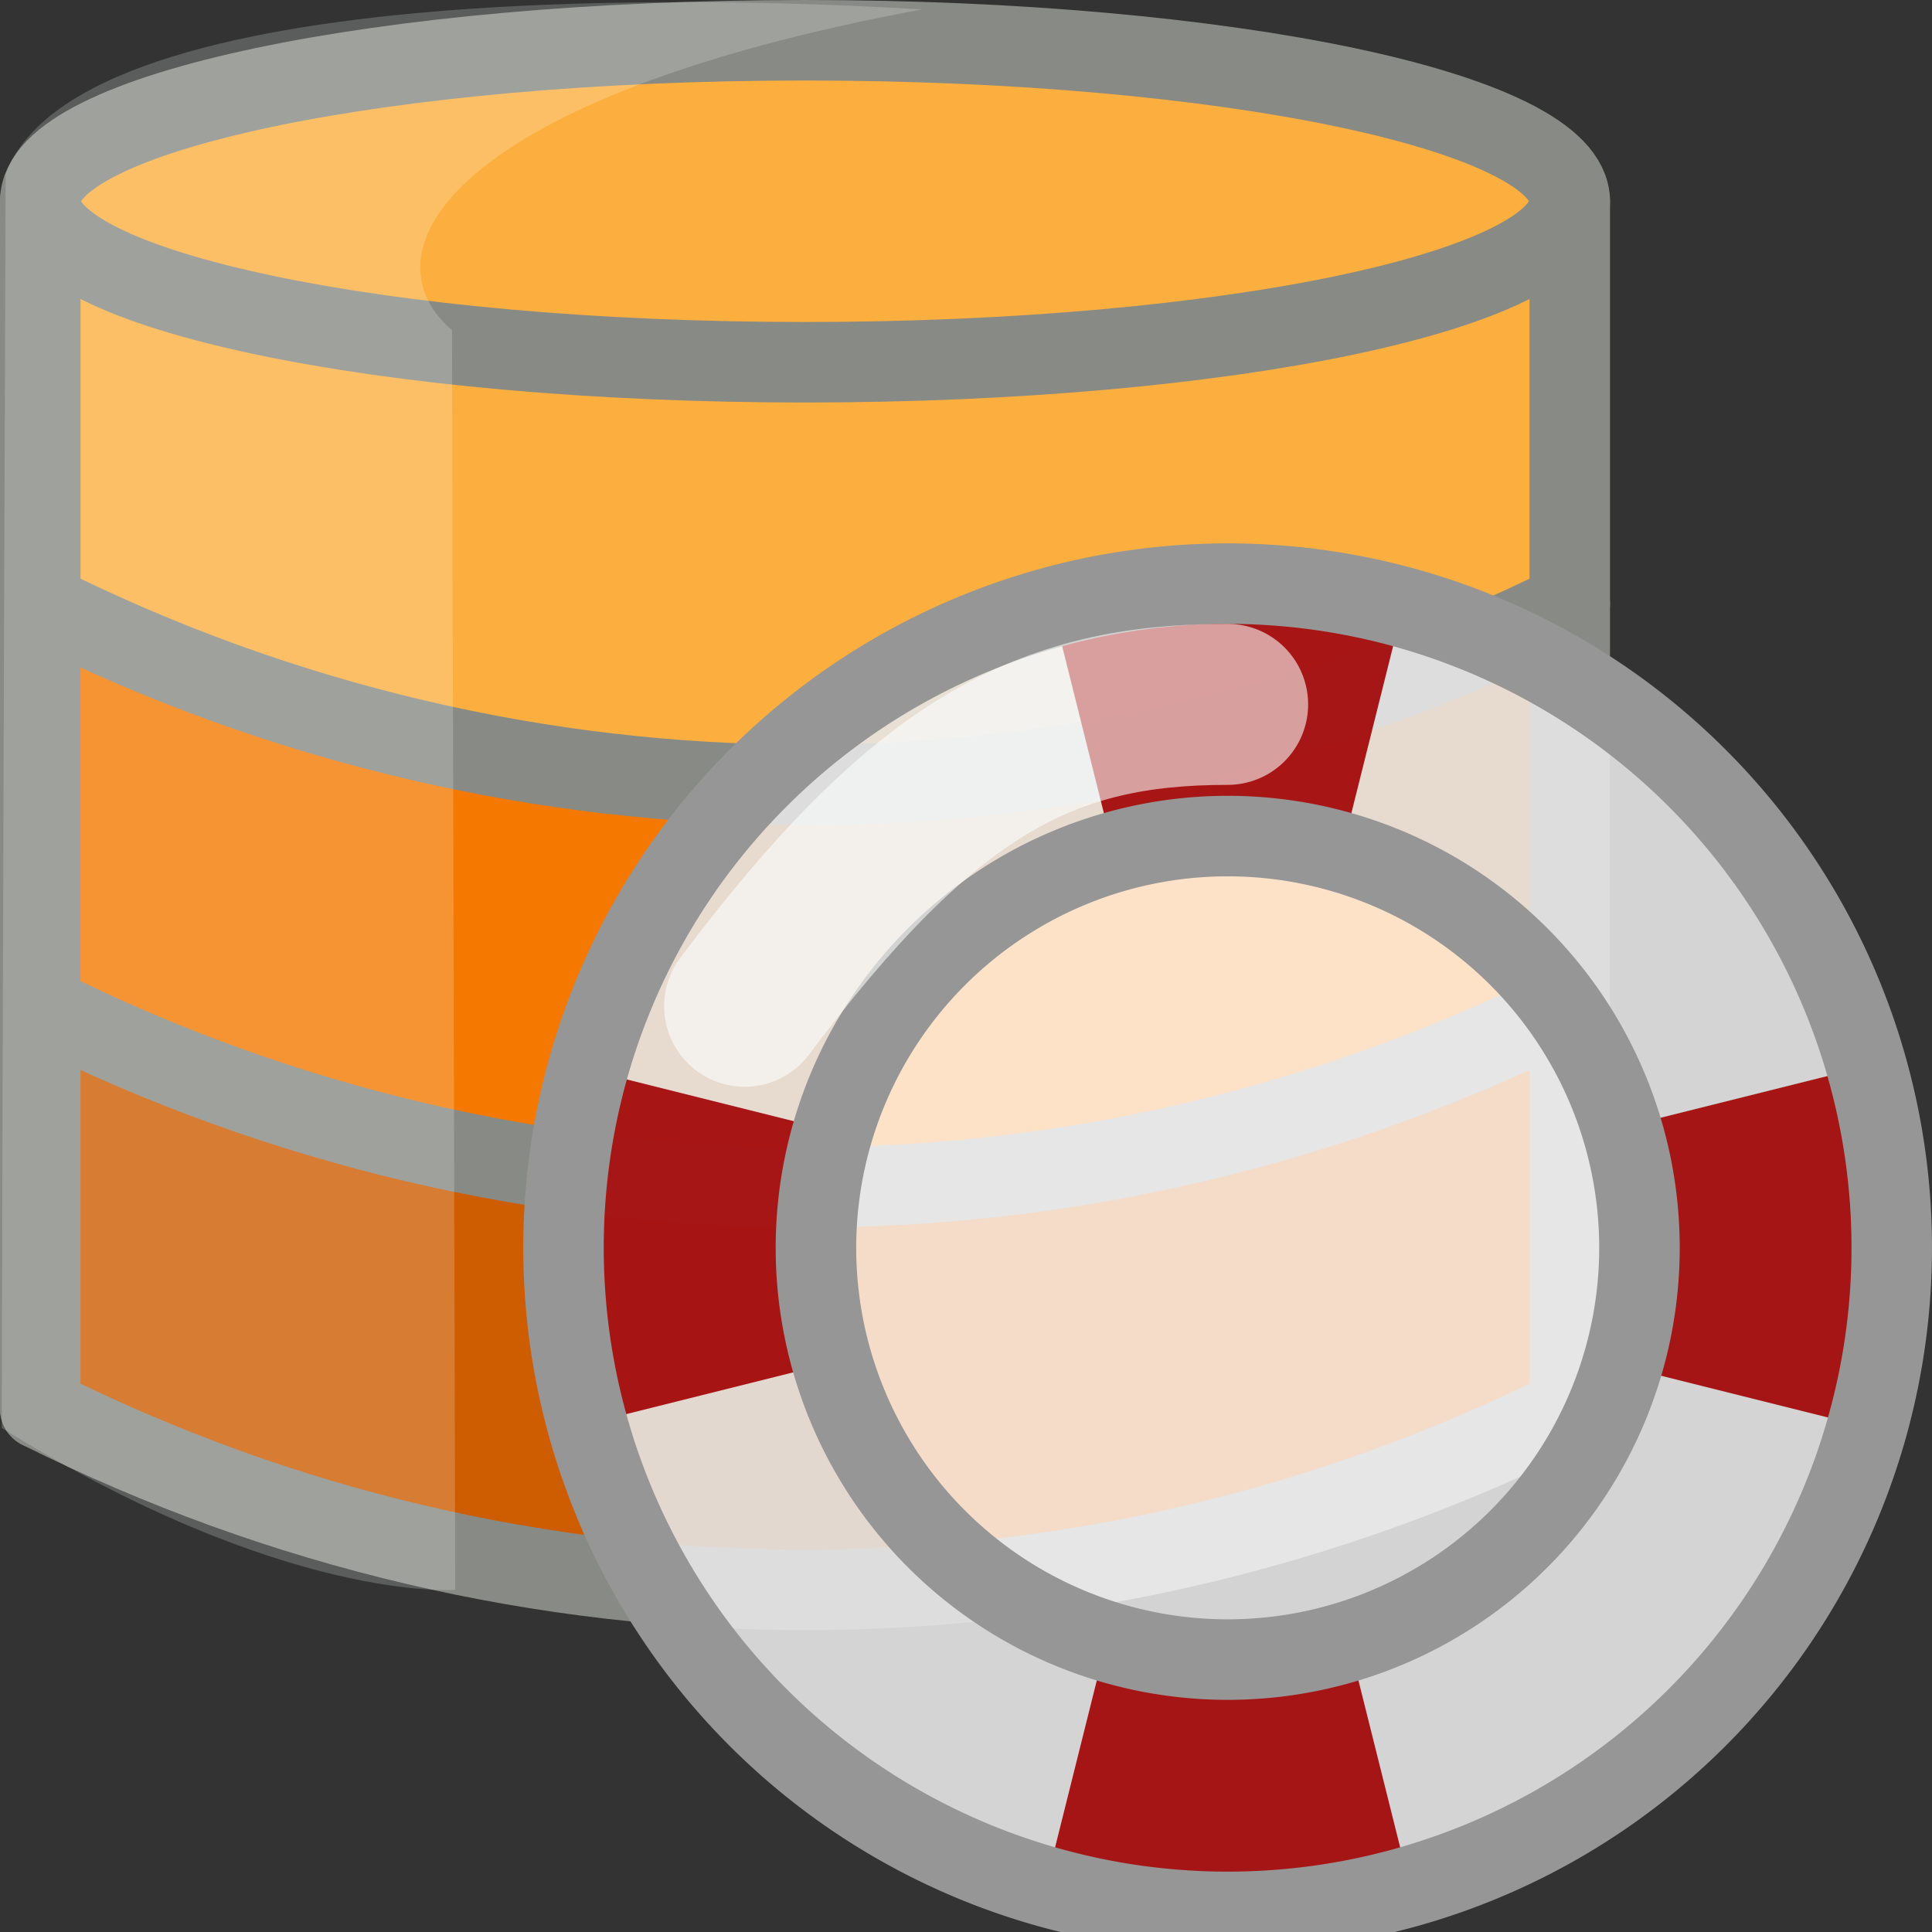 <svg xmlns="http://www.w3.org/2000/svg" xmlns:svg="http://www.w3.org/2000/svg" id="svg5692" width="24" height="24" display="inline" version="1.1"><rect width="100%" height="100%" fill="#333333" stroke="none"/><title id="title2968">PgVersion icon - help</title><g id="layer10" display="inline"><g id="g2958" transform="translate(12,4)"><path d="m -11.5,8.5 c 6.812,2.891 15.515,2.376 19,0 l 0,5 -10,2 -9,-2 0,-5 z" style="marker:none" id="path14788" fill="#ce5c00" fill-opacity="1" fill-rule="nonzero" stroke="none" stroke-width="1" color="#000" display="inline" enable-background="accumulate" overflow="visible" visibility="visible"/><path d="m -11.5,-1.5 c 6.812,2.891 15.515,2.376 19,0 l 0,5 -10,2 -9,-2 0,-5 z" style="marker:none" id="path3121" fill="#fcaf3e" fill-opacity="1" fill-rule="nonzero" stroke="none" stroke-width="1" color="#000" display="inline" enable-background="accumulate" overflow="visible" visibility="visible"/><path id="path14757" fill="#fcaf3e" fill-opacity="1" fill-rule="nonzero" stroke="#888a85" stroke-dasharray="none" stroke-dashoffset="0" stroke-linecap="square" stroke-linejoin="round" stroke-miterlimit="4" stroke-opacity="1" stroke-width="1" d="m 25.5,7.5 c 0,1.105 -4.253,2 -9.5,2 -5.247,0 -9.5,-0.895 -9.5,-2 0,-1.105 4.253,-2 9.5,-2 5.247,0 9.5,0.895 9.5,2 z" color="#000" display="inline" enable-background="accumulate" overflow="visible" transform="translate(-18,-9)" visibility="visible" style="marker:none"/><path id="path3119" fill="#f57900" fill-opacity="1" fill-rule="nonzero" stroke="none" stroke-width="1" d="m -11.5,3.5 c 6.812,2.891 15.515,2.376 19,0 l 0,5 -10,1 -9,-1 0,-5 z" color="#000" display="inline" enable-background="accumulate" overflow="visible" visibility="visible" style="marker:none"/><path id="path14767" fill="#729fcf" fill-opacity=".784" fill-rule="nonzero" stroke="#888a85" stroke-dasharray="none" stroke-dashoffset="0" stroke-linecap="round" stroke-linejoin="round" stroke-miterlimit="4" stroke-opacity="1" stroke-width="1" d="m -11.5,-1.5 0,15" color="#000" display="inline" enable-background="accumulate" overflow="visible" visibility="visible" style="marker:none"/><path id="path14786" fill="#729fcf" fill-opacity=".784" fill-rule="nonzero" stroke="#888a85" stroke-dasharray="none" stroke-dashoffset="0" stroke-linecap="round" stroke-linejoin="round" stroke-miterlimit="4" stroke-opacity="1" stroke-width="1" d="m 7.5,-1.5 0,15" color="#000" display="inline" enable-background="accumulate" overflow="visible" visibility="visible" style="marker:none"/><path id="path14836" fill="#fcaf3e" stroke="#888a85" stroke-linecap="round" stroke-linejoin="round" stroke-opacity="1" stroke-width="1" d="m -11.5,3.5 c 6,3 13,3 19,0" display="inline"/><path id="path14838" fill="#f57900" stroke="#888a85" stroke-linecap="round" stroke-linejoin="round" stroke-opacity="1" stroke-width="1" d="m -11.5,8.5 c 6,3 13,3 19,0" display="inline"/><path id="path14840" fill="#ce5c00" stroke="#888a85" stroke-linecap="round" stroke-linejoin="round" stroke-opacity="1" stroke-width="1" d="m -11.5,13.5 c 6,3 13,3 19,0" display="inline"/><path id="path13973-2" fill="#fcffff" fill-rule="evenodd" stroke="none" d="m -11.93,-1.835 c 0,0 -0.048,13.574 -0.048,15.574 3.525,2.182 5.633,2.01 5.633,2.01 L -6.385,0.102 c -1.139,-0.981 0.005,-2.902 5.837,-3.985 -2.043,-0.125 -10.442,-0.477 -11.383,2.048 z" display="inline" opacity=".2"/></g></g><g id="layer8" display="inline"><g id="g5786" transform="translate(-18,2)"><path id="path3076" fill="#e6e6e6" fill-opacity="1" fill-rule="nonzero" stroke="none" stroke-width="1.5" d="M 33.25,5.25 C 28.696,5.25 25,8.946 25,13.5 c 0,4.554 3.696,8.25 8.25,8.25 4.554,0 8.25,-3.696 8.25,-8.25 0,-4.554 -3.696,-8.25 -8.25,-8.25 z m 0,3 c 2.898,0 5.25,2.352 5.25,5.25 -10e-7,2.898 -2.352,5.25 -5.25,5.25 -2.898,-1e-6 -5.25,-2.352 -5.25,-5.25 0,-2.898 2.352,-5.25 5.25,-5.25 z" display="inline" enable-background="accumulate" opacity=".9" overflow="visible" visibility="visible" style="marker:none"/><path id="path3074" fill="#a00000" fill-opacity="1" fill-rule="nonzero" stroke="none" stroke-width="1.5" d="m 31,5.25 0.75,3 3,0 0.75,-3 -4.5,0 z" display="inline" enable-background="accumulate" opacity=".9" overflow="visible" visibility="visible" style="marker:none"/><path id="path3879" fill="#a00000" fill-opacity="1" fill-rule="nonzero" stroke="none" stroke-width="1.5" d="m 31,21.375 0.75,-3 3,0 0.75,3 -4.5,0 z" display="inline" enable-background="accumulate" opacity=".9" overflow="visible" visibility="visible" style="marker:none"/><path id="path3883" fill="#a00000" fill-opacity="1" fill-rule="nonzero" stroke="none" stroke-width="1.5" d="m 25.097,15.737 3,-0.75 -1e-6,-3 -3,-0.75 1e-6,4.5 z" display="inline" enable-background="accumulate" opacity=".9" overflow="visible" visibility="visible" style="marker:none"/><path id="path3881" fill="#a00000" fill-opacity="1" fill-rule="nonzero" stroke="none" stroke-width="1.5" d="m 41.222,15.737 -3,-0.75 10e-7,-3 3,-0.75 -1e-6,4.5 z" display="inline" enable-background="accumulate" opacity=".9" overflow="visible" visibility="visible" style="marker:none"/><path id="path3081" fill="none" stroke="#969696" stroke-dasharray="none" stroke-dashoffset=".5" stroke-linecap="round" stroke-linejoin="round" stroke-miterlimit="4" stroke-opacity="1" stroke-width="1.333" d="M 23,12 A 11,11 0 1 1 1,12 11,11 0 1 1 23,12 z" display="inline" enable-background="accumulate" overflow="visible" transform="matrix(0.75,0,0,0.75,24.25,4.5)" visibility="visible" style="marker:none"/><path id="path3083" fill="#fff" fill-opacity=".784" stroke="#969696" stroke-dasharray="none" stroke-dashoffset=".807" stroke-linecap="round" stroke-linejoin="round" stroke-miterlimit="4" stroke-opacity="1" stroke-width="2.151" d="M 23,12 A 11,11 0 1 1 1,12 11,11 0 1 1 23,12 z" display="inline" enable-background="accumulate" overflow="visible" transform="matrix(0.465,0,0,0.465,27.671,7.921)" visibility="visible" style="marker:none"/><path id="path3901" fill="none" stroke="#fcffff" stroke-dasharray="none" stroke-dashoffset=".5" stroke-linecap="round" stroke-linejoin="round" stroke-miterlimit="4" stroke-opacity=".588" stroke-width="2" d="m 27.25,10.5 c 2.25,-3 3.75,-3.75 6,-3.75" display="inline" enable-background="accumulate" overflow="visible" visibility="visible" style="marker:none"/></g></g></svg>